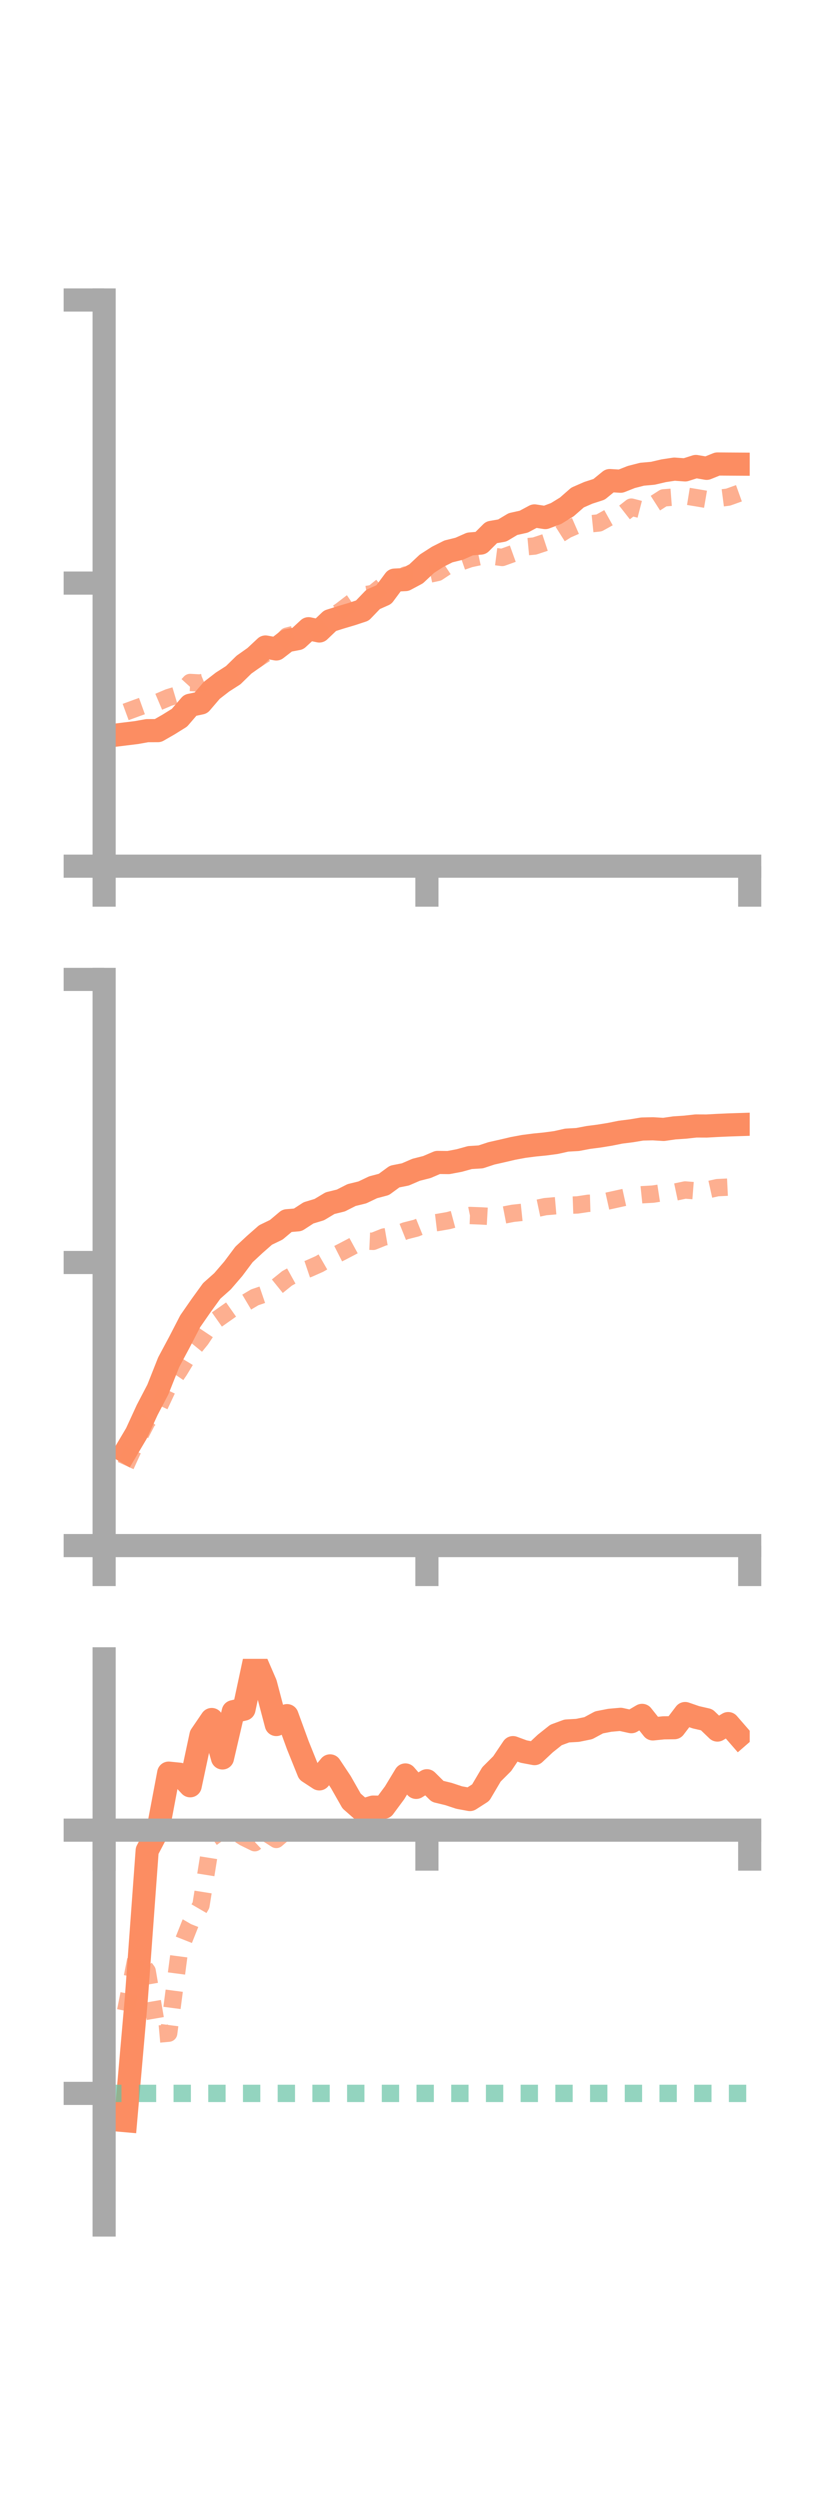 <?xml version="1.0" encoding="utf-8" standalone="no"?>
<!DOCTYPE svg PUBLIC "-//W3C//DTD SVG 1.1//EN"
  "http://www.w3.org/Graphics/SVG/1.1/DTD/svg11.dtd">
<!-- Created with matplotlib (https://matplotlib.org/) -->
<svg height="216pt" version="1.1" viewBox="0 0 72 216" width="72pt" xmlns="http://www.w3.org/2000/svg" xmlns:xlink="http://www.w3.org/1999/xlink">
 <defs>
  <style type="text/css">*{stroke-linecap:butt;stroke-linejoin:round;}</style>
 </defs>
 <g id="figure_1">
  <g id="patch_1">
   <path d="M 0 216 
L 72 216 
L 72 0 
L 0 0 
z
" style="fill:none;"/>
  </g>
  <g id="axes_1">
   <g id="patch_2">
    <path d="M 9 74.838 
L 64.8 74.838 
L 64.8 25.92 
L 9 25.92 
z
" style="fill:none;"/>
   </g>
   <g id="matplotlib.axis_1">
    <g id="xtick_1">
     <g id="line2d_1">
      <defs>
       <path d="M 0 0 
L 0 3.5 
" id="meaccad7328" style="stroke:#a9a9a9;stroke-width:2;"/>
      </defs>
      <g>
       <use style="fill:#a9a9a9;stroke:#a9a9a9;stroke-width:2;" x="9" xlink:href="#meaccad7328" y="74.838"/>
      </g>
     </g>
    </g>
    <g id="xtick_2">
     <g id="line2d_2">
      <g>
       <use style="fill:#a9a9a9;stroke:#a9a9a9;stroke-width:2;" x="36.9" xlink:href="#meaccad7328" y="74.838"/>
      </g>
     </g>
    </g>
    <g id="xtick_3">
     <g id="line2d_3">
      <g>
       <use style="fill:#a9a9a9;stroke:#a9a9a9;stroke-width:2;" x="64.8" xlink:href="#meaccad7328" y="74.838"/>
      </g>
     </g>
    </g>
   </g>
   <g id="matplotlib.axis_2">
    <g id="ytick_1">
     <g id="line2d_4">
      <defs>
       <path d="M 0 0 
L -3.5 0 
" id="mef97aabccb" style="stroke:#a9a9a9;stroke-width:2;"/>
      </defs>
      <g>
       <use style="fill:#a9a9a9;stroke:#a9a9a9;stroke-width:2;" x="9" xlink:href="#mef97aabccb" y="74.838"/>
      </g>
     </g>
    </g>
    <g id="ytick_2">
     <g id="line2d_5">
      <g>
       <use style="fill:#a9a9a9;stroke:#a9a9a9;stroke-width:2;" x="9" xlink:href="#mef97aabccb" y="50.379"/>
      </g>
     </g>
    </g>
    <g id="ytick_3">
     <g id="line2d_6">
      <g>
       <use style="fill:#a9a9a9;stroke:#a9a9a9;stroke-width:2;" x="9" xlink:href="#mef97aabccb" y="25.92"/>
      </g>
     </g>
    </g>
   </g>
   <g id="line2d_7">
    <path clip-path="url(#p563d81c94d)" d="M 10.86 63.409 
L 11.79 63.295 
L 12.72 63.129 
L 13.65 63.126 
L 14.58 62.592 
L 15.51 62.013 
L 16.44 60.933 
L 17.37 60.737 
L 18.3 59.651 
L 19.23 58.931 
L 20.16 58.334 
L 21.09 57.425 
L 22.02 56.768 
L 22.95 55.9 
L 23.88 56.071 
L 24.81 55.353 
L 25.74 55.178 
L 26.67 54.321 
L 27.6 54.517 
L 28.53 53.631 
L 29.46 53.337 
L 30.39 53.061 
L 31.32 52.754 
L 32.25 51.787 
L 33.18 51.373 
L 34.11 50.121 
L 35.04 50.076 
L 35.97 49.579 
L 36.9 48.707 
L 37.83 48.109 
L 38.76 47.642 
L 39.69 47.412 
L 40.62 47.001 
L 41.55 46.923 
L 42.48 45.996 
L 43.41 45.835 
L 44.34 45.279 
L 45.27 45.073 
L 46.2 44.575 
L 47.13 44.718 
L 48.06 44.37 
L 48.99 43.8 
L 49.92 42.987 
L 50.85 42.58 
L 51.78 42.279 
L 52.71 41.521 
L 53.64 41.578 
L 54.57 41.211 
L 55.5 40.973 
L 56.43 40.891 
L 57.36 40.674 
L 58.29 40.533 
L 59.22 40.6 
L 60.15 40.304 
L 61.08 40.464 
L 62.01 40.089 
L 62.94 40.096 
L 63.87 40.102 
" style="fill:none;stroke:#fc8d62;stroke-linecap:square;stroke-width:2;"/>
   </g>
   <g id="line2d_8">
    <path clip-path="url(#p563d81c94d)" d="M 10.86 61.518 
L 11.79 61.177 
L 12.72 60.842 
L 13.65 60.662 
L 14.58 60.267 
L 15.51 59.988 
L 16.44 58.967 
L 17.37 59.02 
L 18.3 58.635 
L 19.23 58.731 
L 20.16 58.064 
L 21.09 57.498 
L 22.02 57.07 
L 22.95 56.466 
L 23.88 55.947 
L 24.81 54.963 
L 25.74 54.726 
L 26.67 54.824 
L 27.6 54.158 
L 28.53 53.399 
L 29.46 52.773 
L 30.39 52.059 
L 31.32 51.428 
L 32.25 51.273 
L 33.18 50.523 
L 34.11 50.375 
L 35.04 49.69 
L 35.97 49.661 
L 36.9 49.656 
L 37.83 49.456 
L 38.76 48.839 
L 39.69 48.596 
L 40.62 48.274 
L 41.55 48.075 
L 42.48 48.046 
L 43.41 48.165 
L 44.34 47.83 
L 45.27 47.264 
L 46.2 47.177 
L 47.13 46.87 
L 48.06 46.353 
L 48.99 45.765 
L 49.92 45.36 
L 50.85 45.277 
L 51.78 45.182 
L 52.71 44.665 
L 53.64 44.543 
L 54.57 43.816 
L 55.5 44.057 
L 56.43 43.611 
L 57.36 43.016 
L 58.29 42.945 
L 59.22 42.844 
L 60.15 42.994 
L 61.08 43.153 
L 62.01 43.073 
L 62.94 42.952 
L 63.87 42.619 
" style="fill:none;stroke:#fc8d62;stroke-dasharray:1.5,1.5;stroke-dashoffset:0;stroke-opacity:0.7;stroke-width:1.5;"/>
   </g>
   <g id="patch_3">
    <path d="M 9 74.838 
L 9 25.92 
" style="fill:none;stroke:#a9a9a9;stroke-linecap:square;stroke-linejoin:miter;stroke-width:2;"/>
   </g>
   <g id="patch_4">
    <path d="M 64.8 74.838 
L 64.8 25.92 
" style="fill:none;"/>
   </g>
   <g id="patch_5">
    <path d="M 9 74.838 
L 64.8 74.838 
" style="fill:none;stroke:#a9a9a9;stroke-linecap:square;stroke-linejoin:miter;stroke-width:2;"/>
   </g>
   <g id="patch_6">
    <path d="M 9 25.92 
L 64.8 25.92 
" style="fill:none;"/>
   </g>
  </g>
  <g id="axes_2">
   <g id="patch_7">
    <path d="M 9 133.539 
L 64.8 133.539 
L 64.8 84.621 
L 9 84.621 
z
" style="fill:none;"/>
   </g>
   <g id="matplotlib.axis_3">
    <g id="xtick_4">
     <g id="line2d_9">
      <g>
       <use style="fill:#a9a9a9;stroke:#a9a9a9;stroke-width:2;" x="9" xlink:href="#meaccad7328" y="133.539"/>
      </g>
     </g>
    </g>
    <g id="xtick_5">
     <g id="line2d_10">
      <g>
       <use style="fill:#a9a9a9;stroke:#a9a9a9;stroke-width:2;" x="36.9" xlink:href="#meaccad7328" y="133.539"/>
      </g>
     </g>
    </g>
    <g id="xtick_6">
     <g id="line2d_11">
      <g>
       <use style="fill:#a9a9a9;stroke:#a9a9a9;stroke-width:2;" x="64.8" xlink:href="#meaccad7328" y="133.539"/>
      </g>
     </g>
    </g>
   </g>
   <g id="matplotlib.axis_4">
    <g id="ytick_4">
     <g id="line2d_12">
      <g>
       <use style="fill:#a9a9a9;stroke:#a9a9a9;stroke-width:2;" x="9" xlink:href="#mef97aabccb" y="133.539"/>
      </g>
     </g>
    </g>
    <g id="ytick_5">
     <g id="line2d_13">
      <g>
       <use style="fill:#a9a9a9;stroke:#a9a9a9;stroke-width:2;" x="9" xlink:href="#mef97aabccb" y="109.08"/>
      </g>
     </g>
    </g>
    <g id="ytick_6">
     <g id="line2d_14">
      <g>
       <use style="fill:#a9a9a9;stroke:#a9a9a9;stroke-width:2;" x="9" xlink:href="#mef97aabccb" y="84.621"/>
      </g>
     </g>
    </g>
   </g>
   <g id="line2d_15">
    <path clip-path="url(#p00a11d890b)" d="M 10.86 125.419 
L 11.79 123.849 
L 12.72 121.825 
L 13.65 120.044 
L 14.58 117.696 
L 15.51 115.959 
L 16.44 114.158 
L 17.37 112.818 
L 18.3 111.534 
L 19.23 110.707 
L 20.16 109.627 
L 21.09 108.384 
L 22.02 107.52 
L 22.95 106.703 
L 23.88 106.253 
L 24.81 105.472 
L 25.74 105.394 
L 26.67 104.791 
L 27.6 104.509 
L 28.53 103.952 
L 29.46 103.724 
L 30.39 103.252 
L 31.32 103.024 
L 32.25 102.581 
L 33.18 102.335 
L 34.11 101.654 
L 35.04 101.469 
L 35.97 101.068 
L 36.9 100.832 
L 37.83 100.434 
L 38.76 100.446 
L 39.69 100.27 
L 40.62 100.014 
L 41.55 99.956 
L 42.48 99.65 
L 43.41 99.441 
L 44.34 99.223 
L 45.27 99.05 
L 46.2 98.93 
L 47.13 98.838 
L 48.06 98.713 
L 48.99 98.506 
L 49.92 98.454 
L 50.85 98.277 
L 51.78 98.157 
L 52.71 98.006 
L 53.64 97.819 
L 54.57 97.703 
L 55.5 97.548 
L 56.43 97.527 
L 57.36 97.583 
L 58.29 97.449 
L 59.22 97.387 
L 60.15 97.284 
L 61.08 97.288 
L 62.01 97.237 
L 62.94 97.196 
L 63.87 97.165 
" style="fill:none;stroke:#fc8d62;stroke-linecap:square;stroke-width:2;"/>
   </g>
   <g id="line2d_16">
    <path clip-path="url(#p00a11d890b)" d="M 10.86 126.626 
L 11.79 124.59 
L 12.72 122.788 
L 13.65 121.755 
L 14.58 119.766 
L 15.51 118.4 
L 16.44 116.86 
L 17.37 115.719 
L 18.3 114.323 
L 19.23 113.667 
L 20.16 113.012 
L 21.09 112.641 
L 22.02 112.088 
L 22.95 111.771 
L 23.88 111.203 
L 24.81 110.451 
L 25.74 109.937 
L 26.67 109.623 
L 27.6 109.21 
L 28.53 108.674 
L 29.46 108.203 
L 30.39 107.717 
L 31.32 107.211 
L 32.25 107.253 
L 33.18 106.88 
L 34.11 106.719 
L 35.04 106.346 
L 35.97 106.11 
L 36.9 105.733 
L 37.83 105.622 
L 38.76 105.46 
L 39.69 105.21 
L 40.62 105.019 
L 41.55 105.054 
L 42.48 105.106 
L 43.41 105.009 
L 44.34 104.829 
L 45.27 104.732 
L 46.2 104.451 
L 47.13 104.254 
L 48.06 104.174 
L 48.99 104.14 
L 49.92 104.106 
L 50.85 103.965 
L 51.78 103.937 
L 52.71 103.73 
L 53.64 103.526 
L 54.57 103.321 
L 55.5 103.225 
L 56.43 103.173 
L 57.36 103.031 
L 58.29 103.01 
L 59.22 102.815 
L 60.15 102.888 
L 61.08 102.82 
L 62.01 102.613 
L 62.94 102.568 
L 63.87 102.378 
" style="fill:none;stroke:#fc8d62;stroke-dasharray:1.5,1.5;stroke-dashoffset:0;stroke-opacity:0.7;stroke-width:1.5;"/>
   </g>
   <g id="patch_8">
    <path d="M 9 133.539 
L 9 84.621 
" style="fill:none;stroke:#a9a9a9;stroke-linecap:square;stroke-linejoin:miter;stroke-width:2;"/>
   </g>
   <g id="patch_9">
    <path d="M 64.8 133.539 
L 64.8 84.621 
" style="fill:none;"/>
   </g>
   <g id="patch_10">
    <path d="M 9 133.539 
L 64.8 133.539 
" style="fill:none;stroke:#a9a9a9;stroke-linecap:square;stroke-linejoin:miter;stroke-width:2;"/>
   </g>
   <g id="patch_11">
    <path d="M 9 84.621 
L 64.8 84.621 
" style="fill:none;"/>
   </g>
  </g>
  <g id="axes_3">
   <g id="patch_12">
    <path d="M 9 192.24 
L 64.8 192.24 
L 64.8 143.322 
L 9 143.322 
z
" style="fill:none;"/>
   </g>
   <g id="matplotlib.axis_5">
    <g id="xtick_7">
     <g id="line2d_17">
      <g>
       <use style="fill:#a9a9a9;stroke:#a9a9a9;stroke-width:2;" x="9" xlink:href="#meaccad7328" y="158.126"/>
      </g>
     </g>
    </g>
    <g id="xtick_8">
     <g id="line2d_18">
      <g>
       <use style="fill:#a9a9a9;stroke:#a9a9a9;stroke-width:2;" x="36.9" xlink:href="#meaccad7328" y="158.126"/>
      </g>
     </g>
    </g>
    <g id="xtick_9">
     <g id="line2d_19">
      <g>
       <use style="fill:#a9a9a9;stroke:#a9a9a9;stroke-width:2;" x="64.8" xlink:href="#meaccad7328" y="158.126"/>
      </g>
     </g>
    </g>
   </g>
   <g id="matplotlib.axis_6">
    <g id="ytick_7">
     <g id="line2d_20">
      <g>
       <use style="fill:#a9a9a9;stroke:#a9a9a9;stroke-width:2;" x="9" xlink:href="#mef97aabccb" y="158.126"/>
      </g>
     </g>
    </g>
    <g id="ytick_8">
     <g id="line2d_21">
      <g>
       <use style="fill:#a9a9a9;stroke:#a9a9a9;stroke-width:2;" x="9" xlink:href="#mef97aabccb" y="180.869"/>
      </g>
     </g>
    </g>
   </g>
   <g id="line2d_22">
    <path clip-path="url(#p61a76544b0)" d="M 10.86 183.227 
L 11.79 172.611 
L 12.72 159.894 
L 13.65 158.126 
L 14.58 153.199 
L 15.51 153.293 
L 16.44 154.292 
L 17.37 149.931 
L 18.3 148.566 
L 19.23 151.887 
L 20.16 147.89 
L 21.09 147.671 
L 22.02 143.322 
L 22.95 145.471 
L 23.88 148.999 
L 24.81 148.232 
L 25.74 150.781 
L 26.67 153.089 
L 27.6 153.696 
L 28.53 152.573 
L 29.46 153.971 
L 30.39 155.608 
L 31.32 156.425 
L 32.25 156.133 
L 33.18 156.15 
L 34.11 154.893 
L 35.04 153.356 
L 35.97 154.43 
L 36.9 153.856 
L 37.83 154.777 
L 38.76 155.002 
L 39.69 155.309 
L 40.62 155.48 
L 41.55 154.883 
L 42.48 153.307 
L 43.41 152.377 
L 44.34 150.995 
L 45.27 151.337 
L 46.2 151.512 
L 47.13 150.641 
L 48.06 149.901 
L 48.99 149.558 
L 49.92 149.504 
L 50.85 149.314 
L 51.78 148.813 
L 52.71 148.632 
L 53.64 148.55 
L 54.57 148.755 
L 55.5 148.209 
L 56.43 149.379 
L 57.36 149.285 
L 58.29 149.273 
L 59.22 148.05 
L 60.15 148.372 
L 61.08 148.585 
L 62.01 149.478 
L 62.94 148.919 
L 63.87 149.989 
" style="fill:none;stroke:#fc8d62;stroke-linecap:square;stroke-width:2;"/>
   </g>
   <g id="line2d_23">
    <path clip-path="url(#p61a76544b0)" d="M 10.86 173.74 
L 11.79 169.049 
L 12.72 170.308 
L 13.65 175.749 
L 14.58 175.665 
L 15.51 168.562 
L 16.44 166.216 
L 17.37 164.617 
L 18.3 158.793 
L 19.23 158.126 
L 20.16 158.154 
L 21.09 158.754 
L 22.02 159.21 
L 22.95 158.334 
L 23.88 158.928 
L 24.81 158.126 
L 25.74 158.126 
L 26.67 158.327 
L 27.6 158.126 
L 28.53 158.126 
L 29.46 158.151 
L 30.39 158.325 
L 31.32 158.171 
L 32.25 158.126 
L 33.18 158.268 
L 34.11 158.235 
L 35.04 158.274 
L 35.97 158.127 
L 36.9 158.126 
L 37.83 158.131 
L 38.76 158.126 
L 39.69 158.258 
L 40.62 158.126 
L 41.55 158.216 
L 42.48 158.265 
L 43.41 158.126 
L 44.34 158.174 
L 45.27 158.212 
L 46.2 158.13 
L 47.13 158.126 
L 48.06 158.116 
L 48.99 158.123 
L 49.92 158.119 
L 50.85 158.125 
L 51.78 158.126 
L 52.71 158.126 
L 53.64 158.126 
L 54.57 158.126 
L 55.5 158.126 
L 56.43 158.122 
L 57.36 158.12 
L 58.29 158.125 
L 59.22 158.108 
L 60.15 158.111 
L 61.08 158.12 
L 62.01 158.119 
L 62.94 158.126 
L 63.87 158.126 
" style="fill:none;stroke:#fc8d62;stroke-dasharray:1.5,1.5;stroke-dashoffset:0;stroke-opacity:0.7;stroke-width:1.5;"/>
   </g>
   <g id="line2d_24">
    <path clip-path="url(#p61a76544b0)" d="M 9 180.869 
L 64.8 180.869 
" style="fill:none;stroke:#66c2a5;stroke-dasharray:1.5,1.5;stroke-dashoffset:0;stroke-opacity:0.7;stroke-width:1.5;"/>
   </g>
   <g id="patch_13">
    <path d="M 9 192.24 
L 9 143.322 
" style="fill:none;stroke:#a9a9a9;stroke-linecap:square;stroke-linejoin:miter;stroke-width:2;"/>
   </g>
   <g id="patch_14">
    <path d="M 64.8 192.24 
L 64.8 143.322 
" style="fill:none;"/>
   </g>
   <g id="patch_15">
    <path d="M 9 158.126 
L 64.8 158.126 
" style="fill:none;stroke:#a9a9a9;stroke-linecap:square;stroke-linejoin:miter;stroke-width:2;"/>
   </g>
   <g id="patch_16">
    <path d="M 9 143.322 
L 64.8 143.322 
" style="fill:none;"/>
   </g>
  </g>
 </g>
 <defs>
  <clipPath id="p563d81c94d">
   <rect height="48.918" width="55.8" x="9" y="25.92"/>
  </clipPath>
  <clipPath id="p00a11d890b">
   <rect height="48.918" width="55.8" x="9" y="84.621"/>
  </clipPath>
  <clipPath id="p61a76544b0">
   <rect height="48.918" width="55.8" x="9" y="143.322"/>
  </clipPath>
 </defs>
</svg>
